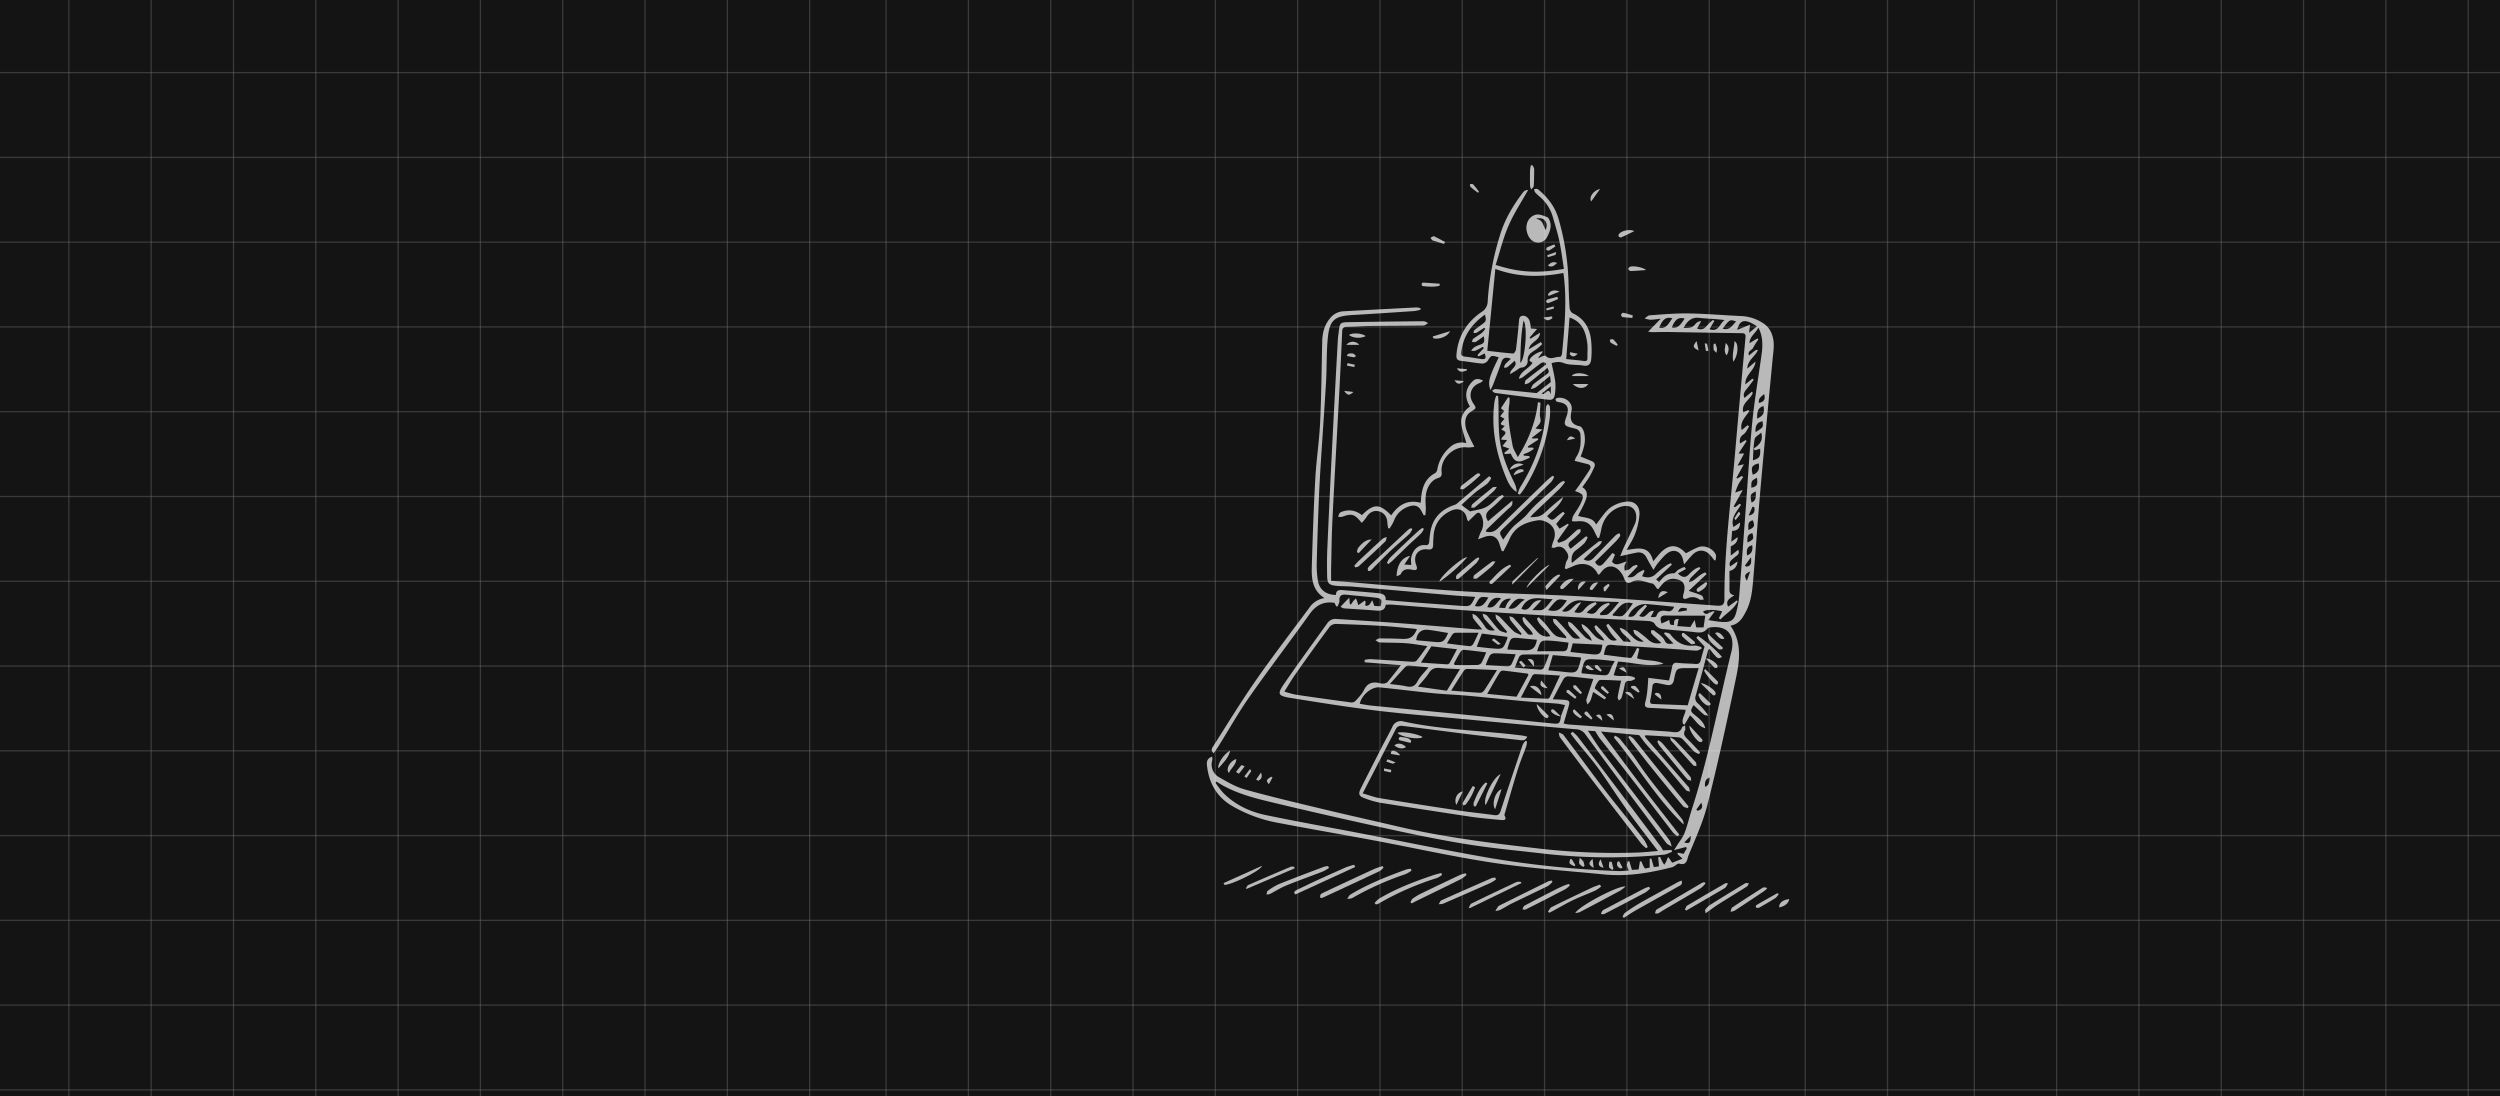 <svg id="Layer_1" data-name="Layer 1" xmlns="http://www.w3.org/2000/svg" viewBox="0 0 1446.35 634.24"><defs><style>.cls-1{fill:#141414;}.cls-2{opacity:0.4;}.cls-3{fill:none;stroke:#fff;stroke-miterlimit:10;stroke-width:0.75px;}.cls-4{opacity:0.7;}.cls-5{fill:#fff;}</style></defs><rect class="cls-1" width="1446.35" height="634.24"/><g class="cls-2"><g class="cls-2"><line class="cls-3" x1="-60.72" y1="42.01" x2="1466.84" y2="42.01"/><line class="cls-3" x1="-60.72" y1="91.06" x2="1466.84" y2="91.06"/><line class="cls-3" x1="-60.72" y1="140.1" x2="1466.84" y2="140.1"/><line class="cls-3" x1="-60.72" y1="189.15" x2="1466.84" y2="189.15"/><line class="cls-3" x1="-60.72" y1="238.19" x2="1466.84" y2="238.19"/><line class="cls-3" x1="-60.72" y1="287.24" x2="1466.84" y2="287.24"/><line class="cls-3" x1="-60.72" y1="336.28" x2="1466.84" y2="336.28"/><line class="cls-3" x1="-60.72" y1="385.33" x2="1466.84" y2="385.33"/><line class="cls-3" x1="-60.72" y1="434.37" x2="1466.84" y2="434.37"/></g><g class="cls-2"><line class="cls-3" x1="-60.72" y1="483.42" x2="1507.07" y2="483.42"/><line class="cls-3" x1="-60.72" y1="532.46" x2="1507.07" y2="532.46"/><line class="cls-3" x1="-60.72" y1="581.5" x2="1507.07" y2="581.5"/><line class="cls-3" x1="-60.72" y1="630.55" x2="1507.07" y2="630.55"/></g><g class="cls-2"><line class="cls-3" x1="39.84" y1="796.5" x2="39.84" y2="-160.75"/><line class="cls-3" x1="87.46" y1="796.5" x2="87.46" y2="-160.75"/><line class="cls-3" x1="135.08" y1="796.5" x2="135.08" y2="-160.75"/><line class="cls-3" x1="182.7" y1="796.5" x2="182.7" y2="-160.75"/><line class="cls-3" x1="230.32" y1="796.5" x2="230.32" y2="-160.75"/><line class="cls-3" x1="277.94" y1="796.5" x2="277.94" y2="-160.75"/><line class="cls-3" x1="325.56" y1="796.5" x2="325.56" y2="-160.75"/><line class="cls-3" x1="373.18" y1="796.5" x2="373.18" y2="-160.75"/><line class="cls-3" x1="420.8" y1="796.5" x2="420.8" y2="-160.75"/><line class="cls-3" x1="468.42" y1="796.5" x2="468.42" y2="-160.75"/><line class="cls-3" x1="512.64" y1="796.5" x2="512.64" y2="-160.75"/><line class="cls-3" x1="560.26" y1="796.5" x2="560.26" y2="-160.75"/><line class="cls-3" x1="607.88" y1="796.5" x2="607.88" y2="-160.75"/><line class="cls-3" x1="655.5" y1="796.5" x2="655.5" y2="-160.75"/><line class="cls-3" x1="703.12" y1="796.5" x2="703.12" y2="-160.75"/><line class="cls-3" x1="750.74" y1="796.5" x2="750.74" y2="-160.75"/><line class="cls-3" x1="798.36" y1="796.5" x2="798.36" y2="-160.75"/><line class="cls-3" x1="845.98" y1="796.5" x2="845.98" y2="-160.75"/><line class="cls-3" x1="893.6" y1="796.5" x2="893.6" y2="-160.75"/><line class="cls-3" x1="941.22" y1="796.5" x2="941.22" y2="-160.75"/><line class="cls-3" x1="988.84" y1="796.5" x2="988.84" y2="-160.75"/><line class="cls-3" x1="1044.39" y1="817.57" x2="1044.39" y2="-139.68"/><line class="cls-3" x1="1092.01" y1="817.57" x2="1092.01" y2="-139.68"/></g><g class="cls-2"><line class="cls-3" x1="1142.22" y1="791.49" x2="1142.22" y2="-183.34"/><line class="cls-3" x1="1189.84" y1="791.49" x2="1189.84" y2="-183.34"/><line class="cls-3" x1="1237.46" y1="791.49" x2="1237.46" y2="-183.34"/><line class="cls-3" x1="1285.08" y1="791.49" x2="1285.08" y2="-183.34"/><line class="cls-3" x1="1332.7" y1="791.49" x2="1332.7" y2="-183.34"/><line class="cls-3" x1="1380.32" y1="791.49" x2="1380.32" y2="-183.34"/><line class="cls-3" x1="1427.94" y1="791.49" x2="1427.94" y2="-183.34"/></g></g><g class="cls-4"><path class="cls-5" d="M702.12,435.78c-2-1.88-.74-3.25.09-4.54,8-12.56,15.79-25.34,24.31-37.57,9.94-14.27,20.58-28.05,30.92-42a12.85,12.85,0,0,1,8.84-5.66c-7.72-4.91-7.54-12.38-7.31-19.68.51-16.54,1.06-33.08,2-49.6.6-10.82,2.27-21.58,2.78-32.39.73-15.58.84-31.18,1.2-46.77.12-5,1.24-9.55,4.58-13.47a10.33,10.33,0,0,1,7.57-4q21.23-1.16,42.43-2.24a10.51,10.51,0,0,1,2.3.45l0,.88a27.29,27.29,0,0,1-3.63.77c-11.86.8-23.72,1.6-35.58,2.28-10.5.6-13.4,2.83-14.43,13.28-.82,8.3-.53,16.71-1,25.06-.94,16.12-2.11,32.23-3.13,48.35-.47,7.49-.87,15-1.16,22.5q-.69,17.38-1.12,34.79a54.64,54.64,0,0,0,.63,9.38c.82,5.47,4.6,8.51,10.48,8.59.06-3,2.12-3,4.37-2.76,6.63.59,13.26,1.09,19.89,1.73,2.46.24,4.87.81,4.5,4,5.35.44,10.58.9,15.82,1.3,9.29.71,18.59,1.37,27.88,2.06,5.29.39,5.45.3,8.13-5.22-4.06-.27-8-.46-12-.8-19.7-1.69-39.4-3.45-59.1-5.13-3.12-.27-6.28-.14-9.39-.47-4.28-.45-5.14-1.45-5.2-5.94-.07-4.95-.12-9.9.09-14.84q1.27-28.92,2.72-57.84,1.62-31.9,3.4-63.81c.07-1.42.3-2.84.47-4.25.7-5.7.7-5.76,6.59-5.85q21.25-.35,42.51-.53c.91,0,1.82.69,2.73,1.06-.92.5-1.83,1.43-2.76,1.44-10.27.16-20.54.13-30.81.25-4.47.06-8.93.45-13.4.48-2.13,0-2.75.81-2.83,2.84q-.79,18.53-1.78,37c-1.27,24-2.68,48-3.86,72.06-.48,9.59-.54,19.21-.77,28.81,0,2,0,3.94,0,6.26,2.69.18,5.69.34,8.69.58,22.36,1.84,44.7,4.08,67.09,5.44,23.15,1.41,46.36,1.68,69.52,3,26.11,1.47,52.18,3.52,78.26,5.36,2.78.19,4-.72,4-3.66-.11-28.21,3.68-56.14,6.11-84.16q2.93-33.68,6.08-67.32c.18-1.94-.33-2.49-2.24-2.52-14.63-.19-29.26-.47-43.9-.7-2.56,0-5.13.09-7.7.09-.85,0-1.7-.16-2.52-.24l7.36-7.56a58.39,58.39,0,0,1-5.93.65,15.25,15.25,0,0,1-3.46-.77c1-.63,2-1.75,3-1.82,7.47-.51,15-1.2,22.44-1.08,10.25.17,20.49,1.08,30.74,1.52a25,25,0,0,1,12.55,4.23c4,2.58,5.65,6.85,6,11.47a43.44,43.44,0,0,1-.45,7.09c-.85,9.08-1.75,18.15-2.6,27.23-1.71,18.36-3.49,36.72-5.07,55.09-1.38,16-2.43,32-3.81,48-.53,6.14-1.22,12.28-4.19,17.92-2,3.81-4.1,7.33-8.94,8.08,7.84,11.3,4.69,23.3,2.25,35-4.79,23-9.8,45.9-15.55,68.64-2.55,10.06-7,19.67-10.95,29.31-.79,1.93-.75,6.13-5.38,4.73-1-.31-2.61,1.7-4.08,2.08-12.94,3.32-26,5.5-39.45,4.18-21.19-2.07-42.48-3.51-63.51-6.66-23.38-3.51-46.51-8.71-69.76-13.06-18.3-3.42-36.66-6.55-54.95-10.07A81.83,81.83,0,0,1,712.35,466c-8.74-5.32-13-13.31-14.08-23.22-.23-2.11.17-4.17,3-5a7.37,7.37,0,0,1,.1,2,8.35,8.35,0,0,0,4.17,10c4.67,2.69,9.48,5.51,14.6,6.94,14.82,4.12,29.79,7.66,44.75,11.25,14.69,3.53,29.43,6.81,44.14,10.25,26,6.06,52.35,9.39,78.81,12.41a389.19,389.19,0,0,0,59.2,2.62c4.17-.16,8.32-.61,12.15-.91-5.72-7.54-11.59-15-17.12-22.63s-10.63-15.53-16-23.26-11.92-14.48-17.42-22.07c.39-.34.77-.69,1.15-1a21.61,21.61,0,0,1,2.85,2.62q10.32,13.45,20.54,27,13.82,18.31,27.56,36.68a20.14,20.14,0,0,1,1.35,2.29l4.92-.26.31,1.1c-1.55.57-3.06,1.49-4.64,1.65a331.51,331.51,0,0,1-71.46-.81c-14.06-1.64-28.19-2.92-42.16-5.16-15.19-2.44-30.28-5.55-45.31-8.83-23.49-5.12-46.94-10.41-70.3-16.07-10.3-2.49-20.58-5.42-29.64-11.38l-.65.56a53.89,53.89,0,0,0,4.41,5.82c6.88,7,15.49,11.08,24.91,13,18.23,3.78,36.57,7.05,54.86,10.56,24.64,4.73,49.21,9.85,73.93,14.12a581.12,581.12,0,0,0,74.85,7.68c2,.08,4-.2,6.22-.32a13.87,13.87,0,0,1-1.14-3,7,7,0,0,1,.57-2.37l.88,0c.46,1.56.91,3.11,1.47,5l3.88-.23c.28-1.69.52-3.2.77-4.71l.9.12a17.13,17.13,0,0,0,1.83,3.83c.3.38,1.74-.15,2.91-.3v-5.1l.93-.21,1.45,5,3-.44c-.17-1.86-.33-3.52-.49-5.19l1.09-.31c.42.91.8,1.83,1.26,2.72.34.64.78,1.24,1.17,1.86a14.93,14.93,0,0,0,1.28-2.12,6.05,6.05,0,0,1,1.09-2.33l2.21,3.29,6-2.37-3-2.73.35-.72,3.28.67c.52-.9,1.17-2,1.81-3.11-.13-.3-.25-.59-.38-.88l-7,1.85c.75-1.17,1.19-1.84,1.62-2.53,1.53-2.46,3.47-4.76,4.49-7.42,1.73-4.51,2.8-9.27,4.28-13.88,9.64-29.86,15.33-60.71,22.84-91.11.06-.28.15-.55.21-.83,1.72-9.28-3-14.3-12.45-13.1a2.83,2.83,0,0,0-1.77.8c-2,2.47-4.46,2.29-7.25,1.95-5.94-.73-11.92-1.13-17.88-1.73a6.27,6.27,0,0,1-5.35-3.2c-.51-.89-2.23-1.44-3.43-1.51-11.71-.67-23.44-1.12-35.16-1.79-21-1.21-41.95-2.43-62.92-3.84-16.69-1.13-33.36-2.56-50-3.84-1.22-.09-2.46,0-4,0-.37,3.23-2.58,3.68-5.52,3.43-6.25-.54-12.51-.83-18.77-1.3a5.94,5.94,0,0,1-1.85-.89c.45-.5.88-1,1.35-1.49,1.08-1.12,2.17-2.22,3.71-3.78l.29,3.52.65.49c.47-.71.91-1.47,1.44-2.14a14.58,14.58,0,0,1,1.5-1.44c.24.62.49,1.23.71,1.87s.41,1.34.61,2c.62-.42,1.24-.83,1.85-1.26s1.36-1,1.82-1.32c1.64.63-1.28,4.08,2.23,2.66.83-.34,1.27-1.62,2.2-2.88l1.15,3.23,3.59.26c1.1-3.68.68-4.56-2.74-5-5.66-.66-11.34-1.14-17-1.71-2.57-.26-4.24.32-4,3.47.08,1.1-.69,2.25-1.08,3.37l-.79-.13-1-2c-6.3-1-10.71,1.34-14.38,6.49-11.54,16.16-23.63,31.92-35,48.17-6.33,9-11.72,18.66-17.56,28C704.26,432.87,703.19,434.27,702.12,435.78ZM1011.05,246l.87.72c-1,1.56-1.77,3.57-3.21,4.55-2.12,1.45-2.34,3.09-2.09,5.33l3.26-2,.6.58-4.66,7.19h3.24l-3.84,7.06,3.69-.82-4.35,7.88.59.32,2.6-1.48.74.77a42.57,42.57,0,0,0-2.71,4,47.81,47.81,0,0,0-1.91,4.85l4.4-1.48L1003,293l.79.47,2.61-2,.87.54c-2.53,4-6.18,7.6-4.42,12.91l3.85-2.64c0,3.32-1.48,4.75-4.61,4.86-.15,2-.31,3.94-.49,6.29l3.7-2.68c.06,3.09-1.92,4.36-4,5.35v5.33l4.33-3.34c1.16,2.64-.92,3.25-2,4.27-1.55,1.44-3.8,2.43-2.69,5.39l4.24-2.92a5.5,5.5,0,0,1-4.62,5.44c0,3.2.05,6.44,0,9.66,0,1.94-.36,3.92,2.85,4.44-2.62,1.8-5.39,3.09-3.58,6.59l5-3.61.49.57c-2.15,4.59-6.69,6.87-9.91,10.42l-1-.66c.65-1.32,1.31-2.65,1.95-4-5-1.15-9.26-1.1-11.07.14,2.12,3.4,4.23-.78,6.74-.05l-3.77,5c3.12.42,5.61.9,8.12,1.06,5,.32,7-1.08,8.2-5.92a52.25,52.25,0,0,0,1.58-8.67c1.43-18.2,2.74-36.4,4.09-54.61,1.16-15.64,2-31.32,3.56-46.92,1.32-12.94,3.57-25.79,5.34-38.68.69-5.09.86-10.16-1.85-15.56-1.56,3.41-5,5-5.15,9.08l4.56-2.77.57.69a32.39,32.39,0,0,0-3,4.71c-.65,1.48-3.52,1.87-2.38,4.49,4-3.4,4-3.4,5.12-3.17-1.43,3.69-5.91,5.7-6.16,10.75l4.78-4.07c-.38,5.15-6.13,7.48-5.88,13.18l4.14-3.33.69.72c-1.23,1.62-2.43,3.27-3.69,4.85s-2.88,3.25-1.63,5.61l4.23-3.6.58.66c-1.31,4-6.9,5.94-5.54,11.32l2.87-1.35.62.56c-2.09,3.37-5.63,6.24-4.38,11ZM936.74,348.29c-7.41-.28-14.53-.17-21.56-.92-5.47-.58-8.13,2.72-11.48,6.22,5.35,1.65,6.46-4.67,11.11-5.1-1.53,2.16-2.74,3.85-4,5.62,2.52.83,4.24.61,5.73-1.49a14.92,14.92,0,0,1,3.87-3.3,10.76,10.76,0,0,1,2.79-.92l.54,1-5.81,4.94c2.7,1.13,4.37,1.19,6.08-1.09s3.9-4.13,6.85-4.41l.49.7-5.76,5.41.4,1c1.55-.22,3.52.07,4.55-.79C932.75,353.28,934.47,350.86,936.74,348.29Zm49.81,7.89h-9.06c-4.65,0-9.31,0-14-.1-1.54,0-2.7.44-2.78,2.11a9.3,9.3,0,0,0,.59,2.52c1-.44,2-.87,3-1.33.47-.22.91-.5,1.43-.79.43,3,.43,3,2.76,2.94.07-1.58-.34-3.71,2.66-3.41-.26,1.37-.46,2.46-.76,4.1l7.56.54c1.09-1.79,1.78-2.94,2.48-4.08l.91,4.31h4.24C985.9,360.84,986.2,358.72,986.55,356.18Zm-38.21.13c4.18,2.4,4.85-3.64,8.52-2.82L955,356.94c1.39.23,3.1.1,3.3-.52,1.09-3.32,3.43-3.4,6.15-2.87,2,.4,3.25-.36,4.11-2.54-5.42-.53-10.68-1.12-15.95-1.53-4.47-.35-8.94,2.78-10.58,7.15,2.22.63,3.56-.2,4.88-2.15s3.31-3.19,5-4.76l.94.94ZM981.79,190c2.5,1.14,4.22.34,5.77-1.63a31.81,31.81,0,0,1,3.52-3.33l.72.69L989,190.44c5.48,2,5.87-3.48,8.79-5.27-5-.66-10-.76-14.87-1.28-4.59-.48-6.92,2.15-8.9,5.87,1.8,0,3.72.05,5.2-.74s2.14-3.28,5-3.17Zm-83.46,156.6c-6.83.2-14.34-3.27-18.11,5.64,2.11,1,3.72.47,5.37-1.65,1.34-1.71,3-3.71,6.2-3.28L886.5,353c2.76-.14,5,.4,6.35-.47C894.88,351.2,896.29,348.9,898.33,346.59Zm116.87-86.06-.57-1.09c3.31-2.08,5.61-4.62,4.32-9.18-1.42,1.35-3.56,2.4-3.83,3.81-.75,3.95-.73,8-1,12.25,3.95-1.25,4.4-2.06,4.21-6.73Zm-82.3,95,.3.7c2,0,4.54.78,5.79-.17,2.31-1.78,3.86-4.57,5.71-6.91C938.29,347,936.3,352.47,932.9,355.51ZM895.63,353c5.14,1.14,7.1.09,10.9-5.64C901,346.19,901,346.19,895.63,353Zm120.83-164.22c-7.12-4.7-9.89-3.77-11.42,2.07l7.4-3c-.15,1.39-.29,2.68-.51,4.69ZM853.3,350.58c3.41.89,5.22-.31,7.76-4.92C856.21,345,856.21,345,853.3,350.58ZM872.7,352c5,1.17,6-3.7,9.59-5C878.09,345.56,876.5,346.42,872.7,352Zm94.89-167.86c-3.77-1-5.67.5-7.68,5.49C964.33,190.46,965.4,186.75,967.59,184.09Zm7.08.12c-3.72-.83-5.46.38-7.49,5.21C970.26,190,971.65,189,974.67,184.21Zm-106.11,162c-3.64-1.31-6.26.46-8.08,5C864.83,352.38,865.78,348.28,868.56,346.25Zm148-104c3.72-1.92,4.39-3.28,3.69-7.35C1016.44,236.05,1016.61,239.14,1016.57,242.23Zm-19.93-52.09c4.16,1.18,5.56-2,7.77-4.17C1000.85,184.68,1000.63,184.8,996.64,190.14Zm20.87,77.92c-4,1-4.6,2.2-3.48,6.55C1017.36,273.6,1018.05,271.17,1017.51,268.06Zm-146.72,83.7a22.56,22.56,0,0,1,1.35-3,20.44,20.44,0,0,1,2.07-2.36c-3.39-.44-5.8,1.42-6.91,5.16ZM1015.68,250c4.52-2.83,4.52-2.83,4-6.28C1016.16,244.34,1015.44,246.85,1015.68,250Zm-2.46,32.19c3.32-.77,3.8-1.65,3.25-5.81C1013.17,278.21,1013.17,278.21,1013.22,282.14Zm-1.7,24.47c3.53-1.57,3.85-2.36,2.57-5.62C1010.85,301.68,1011.57,304.19,1011.52,306.61Zm1.82-15.91c3.16-1.3,2.29-4,2.52-6.43C1012.58,285.81,1012.37,286.35,1013.34,290.7ZM1011,313.86c3.62-1.77,3.72-2,2.85-5.38C1010.69,309,1010.86,311.23,1011,313.86Zm2.74,1.57c-3.43.88-3.27,3.29-3,5.91C1013.7,320.28,1014.08,318.11,1013.75,315.43Zm6.88-87.43c-1.73,1.47-3.51,2.54-3,5.12C1020.51,232.46,1021.54,231,1020.63,228ZM1015,293.56l-1.08-.5-2.25,5.19C1014.86,297.71,1015.31,295.83,1015,293.56Zm-5.5,33.66.8.62c3-.34,3-2.37,2.72-5.46ZM976,353.12l-.25-1.27c-1.77,0-3.83-1.15-4.9,2.17Zm5.38,115.32.85.61c2-.6,3.34-1.66,2-4.64Zm31.17-137.83c-3.3,1.57-3.56,2.34-1.91,5.47C1011.43,333.8,1012,332.2,1012.54,330.61ZM978.2,483.53l-3.82,3.82C977.41,488.31,978,487.76,978.2,483.53Zm11-33.72c-2.89,1-2.92,3-2.78,5.4C989.16,454.21,988.84,452,989.18,449.81Z"/><path class="cls-5" d="M871.83,365.36c-2-2.37-4.12-4.68-6-7.14-.51-.66-.45-1.76-.65-2.66a8.9,8.9,0,0,1,2.38,1.22c2.75,2.75,5.28,5.72,8.11,8.37,1.12,1.05,2.81,1.48,4.24,2.19l.4-.69c-2.15-2.6-4.35-5.16-6.42-7.83a6.56,6.56,0,0,1-.64-2.3c.79.28,1.82.35,2.33.9,2.4,2.56,4.7,5.23,7,7.93,1.6,1.91,1.54,2,4.33,1.71-1.28-3.63-6-5.3-6.09-9.57l.86-.62c2.44,2.72,4.91,5.4,7.3,8.16,2.07,2.37,4.44,3.82,7.92,3-2-3.81-6.51-5.94-7.71-10.17l1-.81c1.3,1.31,2.66,2.56,3.88,3.94,1.94,2.19,3.49,4.84,5.75,6.6,1.52,1.18,4,1.17,6,1.69l.43-.76L900.43,362a10.86,10.86,0,0,1-1.64-2,5.82,5.82,0,0,1-.26-2c.66.17,1.55.14,2,.56,2.61,2.76,5.2,5.55,7.63,8.47,2,2.37,2.41,2.68,6.11,2.33-2.24-2.43-4.41-4.65-6.4-7-.55-.66-.52-1.79-.77-2.7a8.17,8.17,0,0,1,2.53,1.16c2.55,2.56,4.91,5.31,7.48,7.84.82.81,2.08,1.17,3.82,2.1-1.09-4.42-5.66-5.59-5.92-9.75,5.39,1.93,6.69,9,13.17,9.54-1.55-3.23-5.12-4.77-5.74-8.11l.94-.81c2.25,2.33,4.6,4.57,6.7,7,1.44,1.69,2.92,2.51,5.36,1.66a27.12,27.12,0,0,1-6.17-8.6l1.18-.82,8.8,10.24,4.27.29c-1.66-3.21-5.54-4.28-6.45-8.2,6,1.14,7.42,8.68,13.94,8-1.72-1.4-3.54-2.71-5.12-4.25-.61-.59-.69-1.71-1-2.6a7.65,7.65,0,0,1,2.42.68c2.14,1.58,4.24,3.23,6.21,5a7.76,7.76,0,0,0,7.61,1.92c-1.32-1.22-2.43-2.24-3.53-3.27a16.92,16.92,0,0,1-2.19-2.21c-.31-.43-.17-1.19-.24-1.79.61,0,1.42-.25,1.77.05,2.17,1.85,5,3.46,6.13,5.84,1.36,2.81,3.19,1.7,5.14,1.79q-2.73-2.88-5.48-5.75l.47-.79a18.05,18.05,0,0,1,2.44.58,2.66,2.66,0,0,1,1,.94c3.43,4.42,7.74,6.77,13.51,6.16,1.32-.14,2.72.51,4.09.79l.24,1c-1,.4-2.05,1.15-3.05,1.12-3.33-.09-6.64-.52-10-.73-11.56-.77-23.13-1.49-34.7-2.24-.67,0-1.33-.07-2-.15-5.38-.6-5.53-.49-6.84,5.48,5.16.67,10.3,1.4,15.45,1.89.53.06,1.3-1.23,1.76-2,.75-1.23,1.33-2.55,2-3.84l1.32.5c-.42,1.72-.84,3.44-1.33,5.48,4.91,1.8,10.49.69,15.31,3.17-9,2.22-17.74-.85-26.29-1.19-.83,2.55-1.67,5.11-2.55,7.84,4.13,1.21,8.47-.52,12.24,1.39l.15.92c-1.05.37-2.14,1.14-3.14,1-2.08-.2-2.57.77-2.89,2.52a63.83,63.83,0,0,1-1.79,7.18c-.21.67-1,1.16-1.55,1.73-.25-.72-.79-1.49-.68-2.14.51-3,1.21-6,2-9.44-4.13-.17-8.15-.44-12.16-.41-.66,0-1.42,1.27-1.93,2.07a20,20,0,0,0-1.24,2.78l6.61,5.37-.8,1.08-6.68-4.34c-.58,1.9-.95,3.53-1.58,5.06a10,10,0,0,1-1.71,2.17c-.23-.95-.86-2-.61-2.85,1.17-3.88,2.58-7.69,4-11.91-4.93-.53-9.79-1.13-14.67-1.5a3.25,3.25,0,0,0-2.47,1.4c-2.15,3.76-4.11,7.64-6.33,11.85,2.31.11,4.36.17,6.4.32,3.25.24,3.65.81,2.77,3.87s-1.85,6.33-2.88,9.84a23.89,23.89,0,0,0,2.68.54q26.6,1.92,53.2,3.8c1.89.13,3.8.22,5.69.41,2.78.29,5.73,1.16,7-2.64.11-.32.75-.46,1.73-1,0,1.21.28,2.11,0,2.68-1.37,2.37-.14,3.75,1.49,5.32,2.5,2.4,4.79,5,7.16,7.56l-.64,1a9.87,9.87,0,0,1-2.69-1.37c-2.22-2.22-4.24-4.63-6.43-6.88a4.16,4.16,0,0,0-2.3-1.38c-6.34-.5-12.69-.85-19-1.23a3.63,3.63,0,0,0-1,.28,7.12,7.12,0,0,0,.66,1.22q12.16,14,24.34,28a3.1,3.1,0,0,1,.71.89c.24.72.35,1.48.52,2.22-.77-.27-1.81-.3-2.27-.84-4.35-5-8.54-10.22-12.89-15.25-3.23-3.74-6.68-7.3-9.94-11-1.42-1.61-2.62-3.4-4.3-5.6l-22.1-2.11c7.53,10.13,14.87,20.18,22.4,30.08s15.25,19.7,22.88,29.55l-1,1a15.18,15.18,0,0,1-2.6-2.15c-8.72-11.28-17.34-22.62-26.07-33.89-5.42-7-11-13.85-16.44-20.79-.88-1.13-1.54-2.43-2.52-4l-4.23-.27c2.91,4.33,5.32,8.34,8.13,12,13,17.13,26.07,34.17,39,51.28.78,1,.94,2.51,1.4,3.77-1.1-.72-2.51-1.21-3.25-2.19C948.29,466.88,932.67,446,917.3,425a6.76,6.76,0,0,0-5.69-3.1q-33.51-2.91-67-6.08c-16.28-1.52-32.59-2.8-48.81-4.78s-32.38-4.56-48.52-7.16c-8.21-1.32-8.59-2.19-4-8.81,8-11.64,16.43-23.06,24.66-34.58a5.72,5.72,0,0,1,5.47-2.38c12.43.82,24.86,1.57,37.27,2.5,14.59,1.1,29.16,2.35,43.74,3.52.81.06,1.63,0,3.11,0-2-2.37-3.66-4.25-5.12-6.29-.49-.68-.39-1.79-.56-2.7a7,7,0,0,1,2.3,1.12,39.9,39.9,0,0,1,4.82,6c1.28,2.12,2.85,2.86,5.86,2.4-2.23-2.46-4.27-4.57-6.13-6.83a9.39,9.39,0,0,1-1-2.79c.88.34,2,.45,2.59,1.08,2.37,2.69,4.41,5.69,6.9,8.27,1,1,2.85,1.25,4.31,1.85Zm31.22,49.08,2.39-6.53c-1.9-.35-3.37-.75-4.86-.87-6.16-.48-12.33-.78-18.48-1.34-11.08-1-22.13-2.21-33.21-3.21-6.62-.6-13.27-.81-19.89-1.46-10.3-1-20.57-2.36-30.88-3.35-4.66-.45-10.45,4.47-11.43,9.5,2.34.37,4.66.84,7,1.07,17.5,1.72,35,3.37,52.51,5.09,17.31,1.71,34.61,3.52,51.92,5.2,4.16.4,4.23.2,5-4.18Zm-160-14.35a58.94,58.94,0,0,0,6.59,1.8c10.61,1.58,21.25,3.05,31.88,4.49a3.25,3.25,0,0,0,2.49-.68c1.84-2,3.89-4.05,5.08-6.46,2-4.09,5-5,9.07-4a6.22,6.22,0,0,0,2.26.22,3.83,3.83,0,0,0,2.28-.83c2.61-3.1,5.07-6.32,7.81-9.78l-21-1.69,0-1.39a15.68,15.68,0,0,1,3.22-.44c7.88.46,15.74,1,23.62,1.48,1.06.06,2.62.07,3.16-.56,2.17-2.55,4-5.36,6.28-8.45-4.51-.62-8.51-1.4-12.54-1.68-5-.35-10.06-.23-15.08-.46-.82,0-1.61-.82-2.41-1.26.76-.37,1.53-1.05,2.29-1.05,4.37,0,8.75.09,13.11.27,4.61.19,6.62-1,8.6-5.58-.57-.11-1.1-.26-1.64-.31-6-.54-11.91-1.21-17.88-1.57-9.09-.54-18.2-.92-27.31-1.19a4.87,4.87,0,0,0-3.6,1.55q-9.67,13-19,26.32C747.79,392.33,745.66,396,743.08,400.09Zm123-12.42c-6.25-.25-11.72-.51-17.19-.65a2.59,2.59,0,0,0-1.92,1c-2.4,3.59-4.67,7.26-7.37,11.52,6.11.49,11.55,1,17,1.28a3.34,3.34,0,0,0,2.2-1.51C861.15,395.7,863.35,392.06,866.08,387.67Zm18.22,2.74c-.3-.41-.4-.67-.52-.69-4.7-.61-9.4-1.25-14.11-1.75a2.39,2.39,0,0,0-1.92.93c-2.44,4-4.76,8.11-7.31,12.53l17,1.64Q880.95,396.56,884.3,390.41Zm-39.63-3.27c-4.23-.22-7.74-.27-11.22-.65-2.85-.31-5,.12-6.68,2.8s-4.06,5.09-6.42,7.95l16.72,2.37Zm35.22,16.43c5.49.25,10.4.5,15.31.67a1.74,1.74,0,0,0,1.35-.75c2-4.06,3.9-8.17,6-12.66-5-.3-9.77-.61-14.57-.82a2.07,2.07,0,0,0-1.49,1C884.38,395,882.33,398.91,879.89,403.57ZM826.44,386.1c-4.09-.4-7.54-.77-11-1a3,3,0,0,0-2.14.47c-2.95,3.11-5.78,6.34-9.2,10.14,3.72.5,6.46.68,9.1,1.28,3,.68,5.14.5,6.84-2.71C821.54,391.4,824,389.09,826.44,386.1Zm88.18-5.73L898.37,379c-.9,3-1.72,5.78-2.62,8.79,2.81.28,5.53.5,8.24.81,8.52,1,8.52,1,10.63-7.31A6.07,6.07,0,0,0,914.62,380.37Zm-86.48-6.45-6.1,9.41c5.42.37,10.23.71,15.05,1a1.83,1.83,0,0,0,1.46-.6c1.47-2.57,2.82-5.21,4.36-8.11Zm86.93,15.62c3.69.33,7.25.72,10.83,1,4.5.32,4.46.26,6.08-3.76.57-1.42,1.4-2.74,2.22-4.32-3.44-.32-6.74-.74-10.05-.93-7.47-.42-7.47-.38-9.15,7A5.79,5.79,0,0,0,915.07,389.54Zm-73.87-5.76.33,1c4.32,0,8.64.07,13-.06a3.45,3.45,0,0,0,2.58-1.23,54.6,54.6,0,0,0,2.7-6.08c-4.66-.55-8.86-1.1-13.08-1.48a2.51,2.51,0,0,0-1.76,1.2C843.6,379.32,842.43,381.57,841.2,383.78Zm35.18,2.42c5.34.46,10.07.91,14.8,1.21a2.59,2.59,0,0,0,2-1.12c1-2.2,1.82-4.52,3-7.66-5.42,0-10.16-.05-14.9.05a3.07,3.07,0,0,0-2.27,1.16C878.06,381.73,877.37,383.79,876.38,386.2Zm-4.25-17.74-14.79-1.92-3,7.63c3.2.35,6,.71,8.77.94,6.46.55,6.46.53,8.89-5.57A5.54,5.54,0,0,0,872.13,368.46Zm-16.7-2.4c-4.85,0-9.09,0-13.33,0a2.68,2.68,0,0,0-1.82,1c-1.07,1.53-2,3.19-3.16,5.19,4.68.58,9,1.18,13.28,1.59a2.62,2.62,0,0,0,1.9-1.26C853.35,370.76,854.17,368.75,855.43,366.06Zm21.46,12.46c-4.37-.22-8.24-.51-12.1-.56a3.66,3.66,0,0,0-2.82,1.19,36.84,36.84,0,0,0-2.43,5.66c4.62.27,8.76.56,12.9.7a2.56,2.56,0,0,0,1.95-1.11C875.3,382.66,876,380.79,876.89,378.52Zm-4.8-2.76c3.6.16,6.91.35,10.21.44,4.33.12,6-1.36,6.88-6.07-3.12-.29-6.22-.57-9.32-.88-5.73-.56-5.74-.56-7.45,5C872.3,374.57,872.26,374.94,872.09,375.76Zm-34.31-9.56c-4-.65-7.83-1.42-11.67-1.83s-6.25,1.8-6.77,5.87a1.78,1.78,0,0,0,.51.23c3.29.3,6.6.57,9.9.89C834.71,371.83,835.64,371.27,837.78,366.2Zm70.79,11c4.23.46,8.16.92,12.09,1.3,4.88.48,5.64-.2,6.38-5.5l-17.17-.8C909.44,373.81,909.05,375.33,908.57,377.17Zm-19.28-.43c4.52,0,8.68-.07,12.84,0,4.44.11,4.61,0,5.32-5-3.57-.39-7.12-.95-10.7-1.13C891.38,370.35,891.26,370.55,889.29,376.74Z"/><path class="cls-5" d="M894.59,210.73c-.56-1.37-2-1.4-3.42-.36-3.21,2.35-6.31,4.87-9.46,7.3a6.94,6.94,0,0,1-3,1.47c1-4.47,5.68-5.72,7.93-9.22l-1.74-1.2c-.44-1.72,5.05-5.65,7.84-5.37L890,206.84l.28.39a8.85,8.85,0,0,1,1.7-1c.74-.25,2-.68,2.26-.37,2.63,2.79,5.6.29,8.37.62.3,0,1-1.05,1.06-1.65,1.52-15.71,3-31.43.83-46.89-13.11,2.44-26.08,2.61-39.39-2.35-1.54,15.7-3.07,31.32-4.65,47.37,5.28.59,10.14,1.21,15,1.57.49,0,1.48-1.46,1.59-2.33q1.07-8.49,1.78-17c.22-2.47,1.87-2.82,3.56-2.33a4.77,4.77,0,0,1,2.49,2.63,19.58,19.58,0,0,1,.77,4.52l3.62.31-4.35,5,.54.62,5.53-3.48c-.27,4.86-5.7,5.17-6.56,9.62l7-4.18.82,1.16a36.43,36.43,0,0,1-3.52,3.08c-2.47,1.68-5.23,2.82-4.91,6.8a3.65,3.65,0,0,1-3.61,3.7c-1.17.1-2.25,1.25-3.37,1.92l-3.22,1.88c.09-3.41,4.85-4.26,2.64-7.72-1.36,1.21-2.7,2.51-4.18,3.65-.47.36-1.28.27-1.94.39a5.26,5.26,0,0,1,.61-1.95,45.62,45.62,0,0,1,3.36-3.24c-2.64-1-4.5-1.07-5.51,2-1.42,4.31-3.1,8.53-4.71,12.77-.34.91-.82,1.78-1.56,3.36-1.67-4.13-.39-7.22.75-10.21s2.63-5.83,4-8.75c-4.42-1.35-4.3-1.27-6.46,2.08a4.1,4.1,0,0,1-3.21,1.51c-4.07-.35-8.09-1.14-12.15-1.57-2.24-.24-2.8-1.25-2.65-3.38.79-10.72,5.83-18.94,14.57-24.93a7.17,7.17,0,0,0,3.51-6.05,161.55,161.55,0,0,1,7.1-38.3c2.81-9.34,7.72-17.53,13.63-25.17a3.27,3.27,0,0,1,2.64-1c-3.84,6.88-8.23,13.51-11.34,20.7s-5,15.06-7.41,22.63c11.69,3.69,22.13,5.38,39.47,2.28-.84-5.28-1.48-10.63-2.59-15.87-1-4.82-2.49-9.55-3.87-14.3a23.81,23.81,0,0,0-7.08-11.18,34.41,34.41,0,0,1-3.11-2.92c-.4-.46-.39-1.27-.56-1.93.75,0,1.75-.23,2.21.15,5.52,4.55,9.79,9.9,11.86,17a145.58,145.58,0,0,1,5.82,37.06c.13,4.85.26,9.7.61,14.53a4.19,4.19,0,0,0,1.68,3.07c6.55,3,9.81,8.29,10.69,15.1a53.35,53.35,0,0,1,.15,11.37c-.29,3.24-1.72,4.39-4.61,3.87-3.72-.68-7.83-.1-11.24-1.43-2.77-1.08-4.78-.54-7.09,0,.74,3.64,1.65,7.11,2.11,10.65a28.48,28.48,0,0,1-.16,7.08c-.38,3.08-1.39,3.79-4.38,3.41q-15.13-1.87-30.24-3.89c-.67-.09-1.24-.85-1.85-1.3.69-.33,1.41-1,2.06-.94,8.13.74,16.25,1.58,23.85,2.34l8.14-6.37c-.06-.53-.2-1.8-.41-3.59-3,2.45-5.59,4.64-8.29,6.67a10.34,10.34,0,0,1-2.91,1c.52-1,.82-2.2,1.6-2.86,2.25-1.89,4.7-3.54,7.07-5.3,2.19-1.64,2.18-1.65,1-4.15-3.56,2.93-7.12,5.91-10.76,8.79a6.91,6.91,0,0,1-2.42.68c.23-.82.18-2,.71-2.4C886.57,216.85,890.46,213.92,894.59,210.73Zm13.46-27c-.67,8.24-1.3,16.1-1.93,24,3.43.36,6.82.64,10.19,1.11,1.53.21,2.11-.23,2.09-1.74-.06-2.94.28-5.92-.13-8.8C917.37,191.94,915.38,186.19,908.05,183.7Zm-48.73,6.52-.65-.6c-1.5,1-3,2-4.51,2.89-.45.25-1.16.05-1.75.05.2-.56.24-1.31.64-1.64,1.37-1.17,2.87-2.19,4.32-3.27,2.49-1.85,2.6-2.18,1.74-5.66-7.64,5.43-12.62,12.32-13.69,21.72-.18,1.62.3,2.4,2.08,2.58,3.11.31,6.2.91,9.3,1.36,2.68.39,3.24-.44,2.12-3.2l-3.47,1.71-.72-.75,3.78-4.13-.71-.62a41.44,41.44,0,0,1-4.22,2.22,6.93,6.93,0,0,1-2.45,0,8.47,8.47,0,0,1,1.66-1.89,15.5,15.5,0,0,1,3.61-1.65c2.58-.77,2.59-2.44,2-4.82-1.73,1.24-3.13,2.37-4.67,3.26-.55.32-1.44,0-2.17,0,.25-.62.33-1.47.79-1.82,1.58-1.21,3.36-2.16,4.94-3.37A14.2,14.2,0,0,0,859.32,190.22Zm22.1-4.68c-1.56,7.93-1.69,16-1.89,24.28C882.38,208.43,883.92,188.32,881.42,185.54ZM892,227.62c1.74,1.84,3.68-4.62,5.23.62v-4.7Z"/><path class="cls-5" d="M932.61,324.94c2.3,3.08,5.17.69,8.5-.11a12,12,0,0,0-1.27,2.63,12.47,12.47,0,0,0,.1,2.58,8.08,8.08,0,0,0,2.42-.54c.89-.51,1.53-1.45,2.41-2a9.19,9.19,0,0,1,2.28-.71l.44.76-6,6.32c2.47.4,3.77-.13,5.15-1.55,1.13-1.17,2.82-1.8,4.26-2.66l.5.71-1.39,3c3,1.05,5.69,1,8.14-1.47a54.68,54.68,0,0,1,6.23-5,11.59,11.59,0,0,1,2.28-1.06l.6.83-9.11,8.53,1.75,1.64c2.17-3,4.52-5.28,8.46-5.16.85,0,1.66-1.48,2.62-2.06a33.18,33.18,0,0,1,3.52-1.64l.9,1.2-4.67,2.58c2.88,2.79,4.66,2.37,6.44.46a23.35,23.35,0,0,1,3.44-3,13.66,13.66,0,0,1,2.54-1.17l.6.82c-1.92,1.88-3.9,3.71-5.74,5.68a7,7,0,0,0-.94,2.25,7.43,7.43,0,0,0,2.18-.69c1.71-1.21,3.28-2.61,5-3.84a15,15,0,0,1,2.31-1.12l.78,1L977,341.83c2.8,1,5.21,1.65,7.47,2.67.66.3.88,1.56,1.31,2.37-.88,0-2,.36-2.58-.05a6.82,6.82,0,0,0-7-.67c-2.11.85-2.82.17-2.39-2a3.47,3.47,0,0,1,.16-.55c1.59-5.52,0-8.21-5.79-8.76a7.81,7.81,0,0,0-4.8,1.62c-1.58,1.13-2.69,2.89-4,4.33-.33-.08-.56-.07-.66-.19-.93-1-1.71-2.84-2.77-3-4-.67-7.85-3.13-12-.91-2.45,1.31-3.5.22-4.37-2.14a12.64,12.64,0,0,0-3.21-4.88c-3.31-3-7-2.48-9.74,1-.51.64-1,1.25-1.55,1.84-.4-.23-.65-.28-.71-.41-2.56-5.56-8.61-7.35-14.65-4.37-1.21.59-2.48,1-3.73,1.57l-.7-.6c.39-1.49.43-3.22,1.24-4.43,1.68-2.51.25-4.51-1-6.07a4.53,4.53,0,0,0-5.87-1.37c-.42.22-1.06,0-2,0a23.75,23.75,0,0,1,.86-3.34c2.33-5.33.62-9.79-4.81-11.91a7.93,7.93,0,0,0-3.89-.57c-7.15,1.08-13.38,3.64-16.53,10.9-1,2.38-2.31,4.64-3.47,7l-1-.11c-.42-1.28-.88-2.53-1.25-3.82-1.25-4.42-4.22-5.93-8.68-4.38L855.09,312c.73-1.89,1.06-3.08,1.61-4.15a10.14,10.14,0,0,0,.19-9.83c-.82-1.6-1.8-1.82-3.09-.57s-2.79,2.72-4.32,4.21a5.1,5.1,0,0,1-.77-1.38c-.77-4.89-4.78-6.95-9.31-4.78-6,2.86-9.43,7.51-10,14.17-.15,1.79-.26,3.6-.27,5.4,0,2.12-.65,3.08-3.08,2.78-5.66-.7-8.77,3.66-6.68,9.1.92,2.39.29,3.22-2.23,2.71-2.82-.58-5.28-.66-6.75,2.49-.28.59-1.43.77-2.4,1.25.21-6.51,2.93-10.89,7.84-11.8l-3.37,5,4,.28c-.05-.87-.08-1.58-.13-2.28-.29-4,2.91-9.81,8.25-9.22,1.66.18,2.17-.68,2.29-2.12.16-1.8.34-3.6.63-5.38,1.36-8.28,6.39-13.28,14.19-15.82a7.51,7.51,0,0,0,2.18-1.55q8.85-7.52,17.67-15l1.22,1a13.42,13.42,0,0,1-2.14,3.18c-2.19,1.82-4.69,3.26-6.89,5.06-2.77,2.28-5.37,4.78-8.27,7.38l4.42,3.28c.22.17.51.48.7.44,3.09-.76,6.41-1.08,9.17-2.5s4.83-3.95,7.28-5.92a11,11,0,0,1,2.34-1.11l.66,1c-2.58,2.42-5,5-7.79,7.21-2.5,2-3.28,4-1.34,7l14-11.86c.55,3-1.17,3.68-2.35,4.78q-6.22,5.83-12.34,11.78a4.44,4.44,0,0,0-.63,1.31c3,.82,5.11,0,7.23-2.08,9.43-9.4,19-18.64,28.57-27.91a36.37,36.37,0,0,1,2.9-2.32l.88.71a12.88,12.88,0,0,1-1.67,2.82q-13.44,13.18-27,26.24c-3.27,3.15-3.36,3.06-.84,7.22,1.58-2.13,3-4.35,4.76-6.36,2.82-3.28,6.65-5.32,9.5-8.84,4.5-5.56,10.39-10,15.69-14.91,1-1,2-2,3.12-2.93a9.16,9.16,0,0,1,2-1l.68.8a37.44,37.44,0,0,1-3,3.7c-5,4.82-10.07,9.55-15.1,14.32-.67.64-1.25,1.36-2,2.23a23.75,23.75,0,0,0,4.84-.46,10.26,10.26,0,0,0,3.64-2.17,125,125,0,0,1,10.62-9.09c-1.72,4.93-6,7.66-9.32,11.13,2.68,2.65,3,2.64,5.54.36,1.18-1.05,2.47-2,3.71-2.95l1,1-5,6.06,1.9,2.75,4.88-2.91.46.58L900.88,313l.87,1.07c1.45-.6,3.1-.95,4.3-1.87,2.27-1.72,4.24-3.82,6.42-5.66.45-.38,1.3-.29,2-.41-.09.68.07,1.62-.32,2a56.9,56.9,0,0,1-5.25,4.81c-1.79,1.44-2,2.8-.2,4.52l8.9-7.22.91.59a13.06,13.06,0,0,1-1.72,3.25,38.26,38.26,0,0,1-5,4.25c-2.25,1.66-2.85,3.83-2.45,7.43l4.8-3.89c3.55-2.85,7.08-5.72,10.67-8.52.35-.28,1-.18,2-.33-.91,3-3.53,3.73-5.18,5.34s-3.55,3.37-5.45,5.17c2.81,1.77,4.55.62,6.26-1.2,3.85-4.07,7.79-8.07,11.7-12.07a8.69,8.69,0,0,1,1.79-1.41,3.37,3.37,0,0,1,1.29-.17c0,.5.28,1.15.06,1.48a21.73,21.73,0,0,1-2.49,3.09c-4,4-8,8-12,11.86,1.52,2.65,3.12,2.73,4.77,1,1.85-2,3.56-4.14,5.33-6.21l1.47,1C933.82,322.12,933.27,323.42,932.61,324.94Z"/><path class="cls-5" d="M788.37,459c3.6,1,6.69,2.26,9.89,2.78q23.07,3.78,46.19,7.22c6.67,1,13.4,1.65,20.08,2.58,2.26.32,3.05-.52,3.74-2.66,4.09-12.74,8.39-25.42,12.68-38.1a9.48,9.48,0,0,1,1.61-2.22l.85.36a13.22,13.22,0,0,1-.39,2.77c-1.6,4.47-3.48,8.85-4.9,13.37-2.66,8.51-5.07,17.09-7.57,25.64-.1.34-.26.81-.11,1.06,1.54,2.78-.38,2.76-2.16,2.59-5.58-.53-11.18-1-16.73-1.78q-26.62-4-53.22-8.22a51.89,51.89,0,0,1-8.74-2.53c-3.42-1.18-3.94-2.46-2.25-5.83,3.94-7.91,8-15.76,12-23.62,2-4,4.24-7.86,6.18-11.88a5.24,5.24,0,0,1,6.38-3.14c22.56,4.94,45.67,5.23,68.47,8.11,1,.12,2,.39,3.2.64-.94,2.54-2.78,2.22-4.53,2-10.2-1.15-20.41-2.24-30.6-3.49-12.53-1.54-25.05-3.25-37.58-4.76a3.62,3.62,0,0,0-3,1.34C801.43,433.56,795.07,446,788.37,459Z"/><path class="cls-5" d="M956.59,329.72c-1.47-2.6-2.81-4.75-3.94-7-1.24-2.49-3.15-3.49-5.81-3-2.86.55-5.69,1.22-9.52,2.06.88-2.11,1.47-3.66,2.17-5.16,2.12-4.55,4.35-9.05,6.41-13.62a9.77,9.77,0,0,0,.74-3.6c.13-4.76-3-7.4-7.65-6.52-6.51,1.25-11.59,6.83-12.67,13.79a44.46,44.46,0,0,1-1.18,4.5l-.83.09c-.6-1.2-1.24-2.38-1.8-3.6-2.32-5-5.21-6.65-10.63-6a13.28,13.28,0,0,1-2.43-.15,9.84,9.84,0,0,1,.61-2.88c1.38-2.48,3.21-4.74,4.4-7.3,2.19-4.69,1.8-5.42-3.24-7.24,1.14-1.59,2.23-3,3.25-4.54,1.76-2.57,3.55-5.13,5.2-7.77,1-1.66.55-2.88-1.46-3.36-2.34-.56-4.67-1.17-7.21-1.8a11.06,11.06,0,0,1,.91-2.23c2.63-3.86,2.75-8.15,2.46-12.59a3.77,3.77,0,0,0-3.09-3.83c-2-.59-5-.89-5.78-2.28s.69-4.06,1.22-6.15c1-3.91-.25-5.93-4.21-6.79a7,7,0,0,1-1.93-.43,1.79,1.79,0,0,1-.65-1.35c0-.24.63-.64,1-.72,4.64-.92,9.21,2.69,8.28,7.26-1,4.82-.76,8,4.86,9.13,1.09.23,2.2,2.54,2.49,4,.86,4.48.23,7.52-2.09,13.48,2.07.86,4.14,1.75,6.23,2.58,1.9.75,2.41,2,1.54,3.84-.94,2-1.85,4-3,5.84s-2.47,3.57-3.82,5.49c3.43,2,2.92,5.09,1.76,8s-2.73,5.58-4.23,8.58c3.84,1.28,8.69.74,10.42,5,2.62-3.24,4.8-6.9,7.89-9.47a19.33,19.33,0,0,1,9-3.68c5.08-.82,8.44,2.06,8.24,7.24a39.88,39.88,0,0,1-2.61,11.5c-1.09,3.07-3.06,5.84-4.85,9.14,6.47-.89,13.17-2.94,15.38,6.56,1.49-1.76,2.43-2.89,3.39-4,5.33-6.12,10.36-6.25,15.55-.66,2.6-1.27,5-2.8,7.63-3.65,3.47-1.12,8.11,1.06,9.62,4.33.43.92,0,2.23-.06,3.36l-.8,0a25.77,25.77,0,0,0-3.18-3.83c-3.13-2.6-6.72-2.2-9.66.92-1.47,1.55-2.8,3.22-4.59,5.3-.32-1.34-.5-2-.65-2.74-1-4.56-4.93-6.49-8.74-3.9-2.27,1.54-4,3.92-5.83,6A37.45,37.45,0,0,0,956.59,329.72Z"/><path class="cls-5" d="M787.94,298c6.85-6.76,10.15-6.74,16.91.14,4.09-5.85,9.26-9.35,17.06-7.25.07-.62.16-1.31.21-2,.44-6.32,2.07-12,8.24-15.22a3.48,3.48,0,0,0,1.21-2.33,22.05,22.05,0,0,1,7.25-12.6,10,10,0,0,1,9.52-2.38c-1-3.85-2.5-7.5-2.92-11.26-.43-4,1.42-7.39,5-9.92-3.22-5.27-2.91-10.27,1.61-14.65,1.64-1.6,3.41-1.64,6-.31a8.22,8.22,0,0,1-1.76,1.3c-5.22,1.75-7.06,7.13-4,11.72,2,3,2,2.88-1.23,4.91s-3.64,5.32-3.16,8.57c.34,2.27,1.57,4.43,2.5,6.59.67,1.55,1.51,3,2.6,5.19a18.69,18.69,0,0,1-4,.38c-7.73-1.16-15.79,6.31-14.95,14.18.23,2.17-.25,3-2.35,3.61a8.93,8.93,0,0,0-4.14,3.09c-3.07,4.06-3,8.84-2.65,13.65a35.57,35.57,0,0,1-.26,4.6l-.91.16c-.41-.76-.85-1.51-1.24-2.28-1.54-3.07-3.74-4-7-3a13.77,13.77,0,0,0-9.15,8.69,27.18,27.18,0,0,1-2.46,4.21l-.78-.24a32,32,0,0,1-.45-3.2c-.1-3.31-1.86-5.72-4.87-6.51s-5.6.61-7.35,3.55a26.25,26.25,0,0,1-2.59,3.14c-4.33-5.28-5.76-5.65-11.44-3.5a5.79,5.79,0,0,1-2.27-.16c.42-.81.63-2,1.29-2.38a11.15,11.15,0,0,1,10.66.3C786.73,297.13,787.33,297.58,787.94,298Z"/><path class="cls-5" d="M988.24,376.06c-2.38,8.8-4.72,17.62-7.19,26.39a3.8,3.8,0,0,0,1.08,4.31,42.75,42.75,0,0,1,6.27,7.3c-.88-.2-2-.13-2.6-.65-2.1-1.73-4-3.67-6-5.5-2,3.56-2,3.55,1.19,6.14,2.4,1.95,4.82,3.9,5.58,7.25-4.15-1-5.82-5-8.84-7.46l-3.12,5.37-.88-.32c-1.12-3,1.35-5.53,1.45-8.23-6.92-.38-13.88-.85-20.84-1.12-2.59-.1-3.05-1.14-2.43-3.43A44.14,44.14,0,0,0,953,400c.29-2.39.39-4.79.62-7.85l12,1.53c.58-2.55,1.28-5.18,1.76-7.85.37-2,1.3-2.58,3.36-2.34,3.39.41,6.83.35,10.24.64,1.79.15,2.57-.57,3-2.24.6-2.53,1.38-5,2.17-7.83L981.38,369l1-1.09A75,75,0,0,1,996.22,380c-2.18,1.77-3.17.12-4.18-.92s-2-2.46-3-3.7Zm-5.52,10.47h-6c-6.92,0-6.92,0-8.26,6.78-.53,2.63-1.85,3.46-4.53,2.88-1.67-.35-3.35-.67-5-1s-2.84.18-3,2.25a72.32,72.32,0,0,1-1.19,7.6c-.3,1.47.08,2.18,1.61,2.24l20.08.77C978.4,401.12,980.46,394.15,982.72,386.53Z"/><path class="cls-5" d="M873.26,259.59l-4.07-1.5c.94-1.18,1.72-2.18,2.74-3.47l-3.39-.28c-.14-2.09,5.51-3.88,0-5.73l2-2.21c-3-.91-3-.91-.13-4.1l-2.53-1.46,2.39-3-1.93-1.65,4.11-6.29.84.14a18.43,18.43,0,0,1,0,3.24c-1.49,8.34.38,16.44,1.82,24.54.38,2.13,1.79,4.08,3,6.65,6.36-10.13,10.34-20.43,11.66-31.81l1.47.35c-.13,2.36-.34,4.73-.37,7.09,0,1,.46,2.08.46,3.12a3.9,3.9,0,0,1-.71,2,31.38,31.38,0,0,1-2.3,2.71l4.11.6-6.12,4.67.23.52,3.06-.16.41.77-6.16,4,.27.63h2.75l.46.74a27.37,27.37,0,0,1-2.78,1.85,28.66,28.66,0,0,1-3.16,1.22l.24.84,3.09.22.34.94c-1.4.61-2.77,1.3-4.2,1.81-4.06,1.44-5.62-1.36-6.81-4.15l-3.48.27-.25-.76Z"/><path class="cls-5" d="M952.46,490.75a21.61,21.61,0,0,1-2.84-2.54q-14.14-18.24-28.2-36.56-9.52-12.43-18.85-25c-.56-.74-.54-1.91-.79-2.88.94.46,2.19.68,2.75,1.43C912,435,919.21,445,926.7,454.83c5.87,7.69,12,15.18,18,22.77,2.3,2.9,4.62,5.79,6.8,8.78a22.8,22.8,0,0,1,1.77,3.65Z"/><path class="cls-5" d="M883.05,131.89c.14-3.19,1.29-5.79,4.23-7.24,2.75-1.35,5.27.08,7.8.95a2.18,2.18,0,0,1,1,1c2,3.72.75,7.18-1,10.49a5.62,5.62,0,0,1-6.41,3.11c-2.75-.52-4.84-3.2-5.46-6.9C883.12,132.8,883.09,132.32,883.05,131.89Zm11.08,1.22c2-3.9-.63-8-5.46-6.59C891.9,127.53,891.9,127.53,894.13,133.11Z"/><path class="cls-5" d="M866.69,229.08c.07,1.06.18,2.13.21,3.19.2,7.2-.13,14.47.71,21.6,1.07,9.09,4.63,17.53,8.64,25.74a12.74,12.74,0,0,1,1.2,5c-3.23-1.94-4.76-5-6.07-8.17-5.89-14.16-8.82-28.8-6.74-44.18a20.73,20.73,0,0,1,1-3.37Z"/><path class="cls-5" d="M934.36,425.62a10.47,10.47,0,0,1,2.81,1.82c3.55,4.46,7.2,8.86,10.36,13.58,7.71,11.55,16.8,22,25.51,32.75a5.08,5.08,0,0,1,1,3.26c-15.74-15.06-26.58-33.85-40.35-50.34Z"/><path class="cls-5" d="M878.11,285.63a17.1,17.1,0,0,1,1.2-3.4c7.69-12.43,13.05-25.7,14.75-40.3.25-2.16.18-4.36.4-6.52.07-.62.67-1.18,1-1.76.43.52,1.18,1,1.21,1.58a31.32,31.32,0,0,1,0,5.89,102.06,102.06,0,0,1-14.91,41.75,40.61,40.61,0,0,1-2.47,3.27Z"/><path class="cls-5" d="M976.33,467.6c-.89-.39-2.06-.53-2.61-1.19q-8.78-10.49-17.34-21.13c-4.23-5.24-8.35-10.57-12.48-15.89-.71-.91-1.25-1.95-1.87-2.93l.69-.73a10.05,10.05,0,0,1,2.45,1.66c3.83,4.7,7.52,9.5,11.33,14.21,4.94,6.12,9.94,12.2,14.92,18.29,1.83,2.24,3.69,4.47,5.53,6.71Z"/><path class="cls-5" d="M816.63,503.69a19.31,19.31,0,0,1-3.52,2.05,169.47,169.47,0,0,0-30.88,13.88,8,8,0,0,1-2.79.39c.59-.83,1-2,1.8-2.44,10.19-6.21,21.26-10.5,32.43-14.58a13.29,13.29,0,0,1,2.55-.37Z"/><path class="cls-5" d="M795.25,522.44a15.18,15.18,0,0,1,2.46-2.42c9.88-5.95,20.6-10,31.46-13.67,1.51-.51,3.08-.88,4.62-1.32l.51,1.13a14,14,0,0,1-3,1.82,164.33,164.33,0,0,0-33.74,14.81,6.91,6.91,0,0,1-1.54.48Z"/><path class="cls-5" d="M768.89,502.11a24,24,0,0,1-3.33,2c-7.17,2.78-14.43,5.34-21.55,8.24-3.22,1.32-6.18,3.27-9.3,4.85a6.53,6.53,0,0,1-2,.3c.22-.71.22-1.75.7-2.09a35,35,0,0,1,6.56-3.95c8.63-3.47,17.35-6.72,26-10a12.22,12.22,0,0,1,2.37-.4Z"/><path class="cls-5" d="M972.86,509.45c.85,2.39-.92,2.87-2.11,3.54-8.18,4.63-16.42,9.17-24.6,13.8-2.27,1.29-4.43,2.8-6.64,4.21l-.81-.57c.42-.75.66-1.77,1.3-2.22a98.72,98.72,0,0,1,8.56-5.64c7.35-4.17,14.79-8.19,22.2-12.25A20.58,20.58,0,0,1,972.86,509.45Z"/><path class="cls-5" d="M763.93,519.54c-.76-2.27,1-2.77,2.23-3.35q14.15-6.69,28.37-13.23c1.71-.79,3.55-1.29,5.32-1.93l.56,1a11.72,11.72,0,0,1-2.33,2q-16.33,7.69-32.73,15.27A6.94,6.94,0,0,1,763.93,519.54Z"/><path class="cls-5" d="M898.21,510.17a13.61,13.61,0,0,1-2.69,2.43c-6.87,3.4-13.83,6.64-20.71,10-2.37,1.17-4.59,2.64-6.95,3.84a11,11,0,0,1-2.74.61,26.24,26.24,0,0,1,1.57-2.54,3.93,3.93,0,0,1,1.4-.94q13.74-6.83,27.48-13.61a11.38,11.38,0,0,1,2-.57Z"/><path class="cls-5" d="M865.51,508.81a26.61,26.61,0,0,1-3.2,2q-13.66,6.07-27.37,12a9,9,0,0,1-2.58.3c.51-.76.84-1.91,1.55-2.23,9.68-4.37,19.41-8.64,29.15-12.89a7.36,7.36,0,0,1,2-.25Z"/><path class="cls-5" d="M848.47,506.17a22.55,22.55,0,0,1-3.3,2.45c-8.59,4.27-17.21,8.45-25.82,12.66-.89.43-1.75.91-2.62,1.37L816,522c.44-.74.72-1.7,1.36-2.16a33,33,0,0,1,4.88-2.93q11.14-5.42,22.37-10.68a24.25,24.25,0,0,1,3.3-1Z"/><path class="cls-5" d="M784,501.61l-34.52,15.86c-1.49-1.27-.38-2,.92-2.68,3.93-1.9,7.86-3.82,11.83-5.64,5.52-2.53,11.07-5,16.65-7.45a41.65,41.65,0,0,1,4.61-1.4Z"/><path class="cls-5" d="M817.09,306.14a11.48,11.48,0,0,1-1.63,2.69c-3.41,3.15-7,6.11-10.38,9.29s-6.75,6.65-10.11,10a21.17,21.17,0,0,1-2,2c-.35.26-1,.16-1.48.22-.06-.52-.32-1.12-.14-1.53a6.1,6.1,0,0,1,1.38-1.79q11-10.32,22-20.58a7.3,7.3,0,0,1,1.68-.9Z"/><path class="cls-5" d="M986.73,511.06A15.3,15.3,0,0,1,984,513.8c-7.07,4.24-14.21,8.37-21.33,12.55-1.14.67-2.2,1.5-3.39,2.08-.48.24-1.19,0-1.8,0a11.11,11.11,0,0,1,.62-1.9c.15-.3.58-.48.9-.67q12.75-7.51,25.5-15a7.56,7.56,0,0,1,1.52-.52Z"/><path class="cls-5" d="M926.3,512.93a20.9,20.9,0,0,1-3.21,2.22c-4.24,1.9-8.62,3.51-12.81,5.51s-8,4.27-12,6.42c-.64.34-1.29.67-1.94,1-.26-.22-.52-.44-.79-.65.71-.91,1.23-2.19,2.15-2.65,7.72-3.84,15.51-7.54,23.3-11.24,1.49-.7,3.09-1.18,4.64-1.76Z"/><path class="cls-5" d="M911.37,528.22c2.12-4.07,25.38-16.26,29.06-15.32a26.94,26.94,0,0,1-3.2,2.45q-11.62,6.25-23.33,12.39A10.52,10.52,0,0,1,911.37,528.22Z"/><path class="cls-5" d="M954.66,514a15.15,15.15,0,0,1-2.55,2.22q-11.91,6.35-23.9,12.53c-.54.28-1.32.07-2,.09A6.58,6.58,0,0,1,927,527a4.93,4.93,0,0,1,1.64-1.08q11.31-6,22.64-11.9a23,23,0,0,1,2.74-1Z"/><path class="cls-5" d="M880.17,510.91l-29.81,14.48-.63-.24c.51-.83.82-2,1.55-2.41,8.69-4.26,17.42-8.4,26.18-12.5a6.72,6.72,0,0,1,2.54,0Z"/><path class="cls-5" d="M986.77,528.38c-.11-1-.46-1.79-.2-2.11a11.64,11.64,0,0,1,2.8-2.76q10.1-6.35,20.32-12.49c.53-.32,1.44,0,2.17,0-.41.65-.67,1.54-1.26,1.91-5.44,3.45-11,6.78-16.4,10.21-1.92,1.2-3.72,2.59-5.57,3.89C988.17,527.33,987.73,527.67,986.77,528.38Z"/><path class="cls-5" d="M908.26,512.2a14,14,0,0,1-2.51,2.15q-11.44,6-23,11.78c-.52.26-1.32,0-2,0,.4-.73.6-1.82,1.21-2.14,5.92-3.18,11.9-6.25,17.88-9.31,1.77-.9,3.58-1.71,5.41-2.5a23,23,0,0,1,2.48-.76Z"/><path class="cls-5" d="M999.75,511.13c-.75,1.1-1.11,2.2-1.85,2.64-7.4,4.39-14.87,8.67-22.31,13l-.78-.43c.4-.81.58-2,1.24-2.39,7.32-4.39,14.72-8.67,22.11-12.95C998.41,510.83,998.86,511,999.75,511.13Z"/><path class="cls-5" d="M959.54,428.29a14,14,0,0,1,2.29,1.79c5.44,6.45,10.86,12.92,16.2,19.45.41.5.26,1.45.36,2.19-.78-.3-1.82-.38-2.3-.94-3.92-4.63-7.74-9.35-11.59-14-1.57-1.91-3.18-3.78-4.68-5.73a10.75,10.75,0,0,1-1-2.21Z"/><path class="cls-5" d="M802.44,325.68a10.6,10.6,0,0,1,1.45-2.68c3.08-3.1,6.26-6.09,9.43-9.09,2.48-2.35,5-4.66,7.54-7A22,22,0,0,1,823,305.4l.77.61a11.14,11.14,0,0,1-1.5,2.48c-2.44,2.39-5,4.63-7.51,7-3,2.88-6,5.85-9,8.74-.81.77-1.72,1.43-2.59,2.14Z"/><path class="cls-5" d="M749,502.37l-27.69,11.86-.54-.27c.47-.66.78-1.66,1.41-1.94q12.23-5.38,24.54-10.57a5.84,5.84,0,0,1,2,0Z"/><path class="cls-5" d="M1022.25,514.21c-.78.61-1.52,1.26-2.33,1.8-5.45,3.64-10.89,7.28-16.38,10.85a8.24,8.24,0,0,1-2.39.63c.34-.86.43-2.09,1.05-2.51,5.84-3.91,11.75-7.71,17.69-11.45.51-.33,1.4,0,2.12,0Z"/><path class="cls-5" d="M783.51,327.33c.86-1,1.66-2,2.6-2.88,4.58-4.29,9.17-8.57,13.82-12.78a7.76,7.76,0,0,1,2.35-1c-.26.88-.25,2-.82,2.59q-7.62,7.29-15.43,14.38c-.47.44-1.35.42-2,.62Z"/><path class="cls-5" d="M707.92,510.88l22.28-10c-1.14,3.27-19.55,11.79-21.94,11Z"/><path class="cls-5" d="M966.24,426.49a15.68,15.68,0,0,1,2.76,1.69c4.07,4.23,8.11,8.48,12.08,12.81.42.45.28,1.41.4,2.13-.59-.06-1.43.11-1.73-.21-4.42-4.82-8.76-9.69-13.1-14.57C966.49,428.16,966.52,427.82,966.24,426.49Z"/><path class="cls-5" d="M832.83,336.55c-.32-2.45,12.92-14.22,16.06-14.22A87.36,87.36,0,0,1,832.83,336.55Z"/><path class="cls-5" d="M896.44,326.88,883.29,340C882.91,338,894.39,326.65,896.44,326.88Z"/><path class="cls-5" d="M859.54,465.78c-2-3.06,4-15.84,8.66-18Z"/><path class="cls-5" d="M874.89,338.21c.05-.49-.17-1.56.26-2,4.62-4.46,9.34-8.84,14.08-13.18.26-.24,1,0,.88-.31Z"/><path class="cls-5" d="M866,281.66a18,18,0,0,1-1.86,2.53c-3.57,3.14-7.16,6.25-10.83,9.26-.48.4-1.46.19-2.2.27.22-.66.25-1.56.71-2,3.9-3.33,7.87-6.59,11.86-9.8C864.05,281.67,864.76,281.81,866,281.66Z"/><path class="cls-5" d="M855.84,323a10.87,10.87,0,0,1-1.6,2.64c-3.34,3.1-6.77,6.11-10.22,9.09-.33.29-1,.22-1.49.32a4.39,4.39,0,0,1-.09-1.75,4.34,4.34,0,0,1,1.28-1.5c3.24-2.79,6.49-5.58,9.76-8.33a10.7,10.7,0,0,1,1.79-1Z"/><path class="cls-5" d="M1029.11,517.18a9.2,9.2,0,0,1-1.79,2.26c-3.12,2-6.31,3.85-9.54,5.66-.49.28-1.3,0-2,0,.1-.49,0-1.28.33-1.45,4-2.33,8-4.58,12-6.82C1028.26,516.73,1028.49,516.92,1029.11,517.18Z"/><path class="cls-5" d="M865.18,324.85a14.85,14.85,0,0,1-1.82,2.54c-2.87,2.47-5.78,4.91-8.78,7.23-.48.38-1.47.11-2.22.14.16-.67.08-1.62.5-1.95,3.41-2.72,6.91-5.33,10.41-7.93C863.55,324.67,864.12,324.85,865.18,324.85Z"/><path class="cls-5" d="M874.26,327.52c-3.61,3.4-7.2,6.81-10.86,10.16-.26.25-1,.17-1.43,0a1.27,1.27,0,0,1-.19-1.2c3.63-3.66,6.88-7.82,11.82-9.78Z"/><path class="cls-5" d="M808.48,424c2-1.13,12.35.6,14.56,2.44C821,428.18,810.32,426.4,808.48,424Z"/><path class="cls-5" d="M852.67,466.42a5.43,5.43,0,0,1-.08-2.11c1.72-4.23,3.45-8.48,6.91-11.62l1,.56-6.72,13.31Z"/><path class="cls-5" d="M886.5,95.51c.37.74,1.06,1.48,1.07,2.22,0,3.3,0,6.61-.25,9.91-.05.7-1,1.34-1.48,2a8.06,8.06,0,0,1-.65-2.1c-.07-3-.06-6,0-9.07a17.34,17.34,0,0,1,.51-2.83Z"/><path class="cls-5" d="M856.46,274.86c-1.42,1.29-2.8,2.63-4.27,3.86-1.75,1.47-3.52,2.92-5.39,4.22-.46.32-1.34,0-2,0,.2-.64.19-1.54.62-1.89,3-2.4,6-4.7,9-7,.35-.26,1-.11,1.52-.15Z"/><path class="cls-5" d="M996.47,375.65c-.78,0-1.87.25-2.29-.16-2.62-2.5-6.27-4.25-6.22-8.93l8.76,8.09Z"/><path class="cls-5" d="M853.41,455.39a32.27,32.27,0,0,1-5.29,9.88c-.29.41-1,.49-1.55.72-.13-.49-.52-1.12-.34-1.43,1.88-3.3,3.86-6.54,5.81-9.8Z"/><path class="cls-5" d="M977.49,419.83c2.46,2.67,4.94,5.32,7.35,8a1.22,1.22,0,0,1-.13,1.2,1.63,1.63,0,0,1-1.28.23C981.67,428.89,976.86,422.34,977.49,419.83Z"/><path class="cls-5" d="M868.7,456.61,865,468.17C862.79,465,865.09,457.74,868.7,456.61Z"/><path class="cls-5" d="M711.69,434.29c-.94,4.2-3.94,7-6.77,10.17C703.93,442.48,708.24,435.82,711.69,434.29Z"/><path class="cls-5" d="M1002.73,209.27c-.77-4.32.6-8,.75-11.87C1006.14,198.55,1005.61,205.9,1002.73,209.27Z"/><path class="cls-5" d="M986.55,387.11c2.44,2.39,4.91,4.75,7.29,7.19.25.25.09,1-.06,1.48-.06.17-.66.3-1,.24-1.38-.26-6.75-6.77-6.89-8.28Z"/><path class="cls-5" d="M793.52,312.15c-2.77,2.91-5.12,5.39-7.46,7.87l-1-.59a6.71,6.71,0,0,1,.55-2.19C787.83,314.06,790.86,311.89,793.52,312.15Z"/><path class="cls-5" d="M902.65,333l-8,8.38c-.28-1.15-.77-2.07-.54-2.32,2.39-2.54,4.38-5.6,7.88-6.77Z"/><path class="cls-5" d="M952.36,156.23c-3.45.25-6.23.5-9,.59-.46,0-1.11-.62-1.34-1.12-.12-.26.35-1,.74-1.27C944.29,153.54,950.34,154.46,952.36,156.23Z"/><path class="cls-5" d="M945.48,133.75c-2.68,1.29-5.09,2.5-7.56,3.59-.35.16-1.07-.16-1.41-.48a1.38,1.38,0,0,1,0-1.24C937.65,133.56,943,132.27,945.48,133.75Z"/><path class="cls-5" d="M832.88,165.31c-3.23.87-6.54.56-9.83.2-.26,0-.63-.75-.6-1.13s.55-.91.82-.9c3.22.16,6.44.42,9.65.65Z"/><path class="cls-5" d="M980.79,372.38c-1,.11-2,.55-2.44.22a50.74,50.74,0,0,1-5.14-4.48c-.31-.31-.21-1.14-.12-1.7a1.46,1.46,0,0,1,1.18-.16c2,1.57,4,3.21,5.94,4.85C980.4,371.27,980.45,371.6,980.79,372.38Z"/><path class="cls-5" d="M828.88,194.66l10-3.06c-1.23,3.15-6.51,5-9.66,4.1Z"/><path class="cls-5" d="M983.83,395.2c3.1.19,8.31,3.91,8.73,5.7a1.44,1.44,0,0,1-.34,1.2,1.29,1.29,0,0,1-1.23.06C988.73,400,986.53,397.85,983.83,395.2Z"/><path class="cls-5" d="M983.39,400.93c2.09,2,4.18,4,6.23,6.09.12.12-.11.9-.28.94a2.84,2.84,0,0,1-1.81.08,10.27,10.27,0,0,1-5-6.16Z"/><path class="cls-5" d="M711,447.18c-2.15-2.11.59-7,4.26-8.09C715.17,442.57,712.21,444.25,711,447.18Z"/><path class="cls-5" d="M910.45,334.92c-2,1.92-4,3.87-6.09,5.72a1.44,1.44,0,0,1-1.45,0,1.5,1.5,0,0,1-.13-1.45C904.62,336.59,906.91,334.66,910.45,334.92Z"/><path class="cls-5" d="M919.32,217.58h-9.93C910,215.55,916.08,215.19,919.32,217.58Z"/><path class="cls-5" d="M790.11,194.43c-2.73,1.59-7.61,1.2-9.69-.65C782.31,192.38,787.88,192.67,790.11,194.43Z"/><path class="cls-5" d="M835.48,141.1c-2.23-.65-4.49-1.24-6.68-2-.51-.19-.79-1-1.18-1.56.69-.31,1.59-1.06,2.06-.85,2.16,1,4.21,2.18,6.3,3.3Z"/><path class="cls-5" d="M909.86,222.15h9C917.17,225.11,913,225.32,909.86,222.15Z"/><path class="cls-5" d="M842.54,465.73c-1.58-3.47.5-7.48,3.78-7.83Z"/><path class="cls-5" d="M987.67,337.42c-.53,2.62-2.68,3.81-4.82,5a1.24,1.24,0,0,1-1.14-.44c-.15-.44-.13-1.25.16-1.48,1.65-1.34,3.41-2.55,5.13-3.81Z"/><path class="cls-5" d="M1029.39,525c-.51-2.4,2.26-4.69,5.81-4.79C1034.54,522.72,1032.79,524.16,1029.39,525Z"/><path class="cls-5" d="M944.38,183.93c-1.9-.15-3.82-.21-5.69-.5-.38-.05-.91-1-.84-1.47a1.67,1.67,0,0,1,1.35-1c1.84.39,3.64,1,5.45,1.51Z"/><path class="cls-5" d="M816.06,429.79c-2.11-.49-4.23-1-6.32-1.52a1.27,1.27,0,0,1-.5-1.12c.09-.35.67-.88,1-.83,2.21.4,4.7.22,6.23,2.27Z"/><path class="cls-5" d="M881.41,268.83l-8,3A5.61,5.61,0,0,1,881.41,268.83Z"/><path class="cls-5" d="M920.54,116.56c-1.41-2.5,1.19-6.34,5.21-7.28Z"/><path class="cls-5" d="M986.8,380.94c2.57-.16,6.7,2.83,6.91,4.43,0,.32-.15.92-.33,1-.49.11-1.22.19-1.51-.08C990.27,384.69,988.77,383,986.8,380.94Z"/><path class="cls-5" d="M813.43,432.17c-1.68,1.38-4.34,1-6.76-.88C808.43,429.57,811.37,430,813.43,432.17Z"/><path class="cls-5" d="M786.37,199.53h-7.45A4.74,4.74,0,0,1,786.37,199.53Z"/><path class="cls-5" d="M901.43,173c-1.9.81-3.77,1.67-5.7,2.37-.3.11-1.09-.42-1.22-.79a1.48,1.48,0,0,1,.65-1.27c1.91-.61,3.88-1.08,5.82-1.6Z"/><path class="cls-5" d="M998.38,198.44c2.07,1.66,2.23,4.39.54,7.18C997,203.2,998.2,201,998.38,198.44Z"/><path class="cls-5" d="M913.06,341.38c-.68-3.37,1.56-5.56,4.43-4.86Z"/><path class="cls-5" d="M720.09,443.34c-1.29,1.71-2.28,3.06-3.38,4.31a15.36,15.36,0,0,1-1.61-1.07c1-1.32,2-2.67,3.14-3.91C718.37,442.52,719.19,443,720.09,443.34Z"/><path class="cls-5" d="M959.33,346c.58-3.92,2.32-4.85,5.59-3.39Z"/><path class="cls-5" d="M992.24,366.25c1.71-1,3.7.2,5.4,3.2C995.88,370.18,994.66,369.45,992.24,366.25Z"/><path class="cls-5" d="M881.6,272.62l-5.85,2.3a4.24,4.24,0,0,1,5.5-3.21Z"/><path class="cls-5" d="M809.83,436.53a2.47,2.47,0,0,1-.16.49c-1.67-.27-3.34-.56-5-.85.11-.51.05-1.19.36-1.49C805.94,433.8,808,434.64,809.83,436.53Z"/><path class="cls-5" d="M911.27,404.3c-1.64-1.23-3.3-2.43-4.89-3.73-.19-.16-.12-1,.11-1.23a1.28,1.28,0,0,1,1.24-.08c1.5,1.29,2.91,2.68,4.36,4Z"/><path class="cls-5" d="M895.57,170.36c1.06-2.15,3.67-3.08,6.69-1.64l-6.32,2.5Z"/><path class="cls-5" d="M916,501.59c-.8-.65-2-1.17-2.3-2s.12-2.18.23-3.29a11.38,11.38,0,0,1,2.06,2,9.53,9.53,0,0,1,.7,2.62Z"/><path class="cls-5" d="M855.07,111.54c-1.47-1.13-3-2.2-4.36-3.43-.32-.29-.17-1.11-.23-1.68.64.08,1.53-.07,1.87.29,1.2,1.31,2.21,2.79,3.3,4.2Z"/><path class="cls-5" d="M914.4,401.54c-1.34-1.14-2.73-2.24-4-3.47-.28-.27-.14-1-.19-1.49.49,0,1.22-.3,1.43-.08,1.28,1.38,2.44,2.86,3.64,4.3Z"/><path class="cls-5" d="M914.34,415.61c-1.75-1.23-3.86-2.12-4.44-4.43l.87-.85q2.25,2.19,4.48,4.4Z"/><path class="cls-5" d="M924.6,337c-1.09,1.41-2.14,2.85-3.29,4.2-.17.21-.87.14-1.21,0a1.05,1.05,0,0,1-.35-1C920.68,338.39,921.86,336.83,924.6,337Z"/><path class="cls-5" d="M982.7,202.78c-3.42-1.81-3.54-2.46-1.14-5.46Z"/><path class="cls-5" d="M723.16,444.91c.57.89.79,1.13.74,1.2-.88,1.34-1.8,2.67-2.71,4l-1.27-.94Z"/><path class="cls-5" d="M841.49,220l5.52.46C844.51,222.61,843.14,222.56,841.49,220Z"/><path class="cls-5" d="M935.29,200.08a30.15,30.15,0,0,1-3.49-1.9c-.37-.25-.33-1.09-.48-1.66.66-.09,1.6-.51,1.93-.23a28.31,28.31,0,0,1,2.68,3.08Z"/><path class="cls-5" d="M784.45,206.1c-.51.24-.94.64-1.32.59-1.31-.17-2.61-.49-3.91-.76.25-.43.44-1.19.76-1.25C781.61,204.38,783.37,204,784.45,206.1Z"/><path class="cls-5" d="M943.79,396.82c.85.07,2-.17,2.5.28a15.1,15.1,0,0,1,2.3,3l-.7.62-4.25-2.83Z"/><path class="cls-5" d="M899.81,142.59a42.49,42.49,0,0,1-3.63,2.36c-.39.2-1.09-.22-1.65-.36.14-.48.13-1.25.43-1.4,1.39-.69,2.88-1.22,4.33-1.8Z"/><path class="cls-5" d="M920.57,416.29c-1.23-1-2.5-1.88-3.64-2.94a1,1,0,0,1,1.53-1.35c1,1.1,1.92,2.33,2.86,3.51Z"/><path class="cls-5" d="M807.44,441.08c-1.19.55-1.46.8-1.65.75-1.25-.37-2.49-.79-3.73-1.2a7.93,7.93,0,0,1,.72-1.32C804.12,439.74,805.43,440.29,807.44,441.08Z"/><path class="cls-5" d="M927.74,502.08c-3.12-.79-3.54-2.13-1.73-5Z"/><path class="cls-5" d="M900.86,152.16c-1.54,1.26-2.9,3-5.32,1.43C897.17,151.74,898.84,151.14,900.86,152.16Z"/><path class="cls-5" d="M909.34,497.08l2,3.31-.31.82c-1-.52-2.21-.85-2.88-1.64-.39-.46.12-1.67.23-2.54Z"/><path class="cls-5" d="M842.86,213.07l5.8.5-.07.76C845.53,215.48,844.2,215.38,842.86,213.07Z"/><path class="cls-5" d="M933.68,416.88l-4.3-3.48C932.05,412.46,933.41,413.47,933.68,416.88Z"/><path class="cls-5" d="M804.67,446.87c-1.32-.26-2.65-.49-3.95-.86-.11,0,0-.93,0-1.43l4.21.8Z"/><path class="cls-5" d="M931.27,338.69l-2.58,3.45-.8-.18c0-.76-.4-1.79,0-2.23a12.44,12.44,0,0,1,2.73-2Z"/><path class="cls-5" d="M932.45,498.64l1,4.1-.77.55c-.64-.57-1.66-1.05-1.82-1.73a9.08,9.08,0,0,1,.32-3.1Z"/><path class="cls-5" d="M986.25,198.67a10.36,10.36,0,0,1,1.35.2c.28,1.35.54,2.7.8,4.06-.49.06-1.4.22-1.41.19C986.71,201.74,986.5,200.35,986.25,198.67Z"/><path class="cls-5" d="M940.09,400.67c2.51-1.06,4,0,5.38,3.8Z"/><path class="cls-5" d="M898.06,184.22c-1.43.62-2.82,2.33-5.1-.54l5-.63Z"/><path class="cls-5" d="M900.38,145.79c-.38,1.35-.38,1.65-.48,1.68-1.45.47-2.92.92-4.4,1.3a10.45,10.45,0,0,1-.36-1.12C896.67,147.06,898.23,146.53,900.38,145.79Z"/><path class="cls-5" d="M993.06,204.14c-.91-1-1.55-1.39-1.63-1.86a14.53,14.53,0,0,1,0-3.23c0-.11.94-.29,1-.26a17.84,17.84,0,0,1,.89,2.8A12.59,12.59,0,0,1,993.06,204.14Z"/><path class="cls-5" d="M729.52,446.94c1.08,2.81,0,3.89-1.47,4.71-.24.13-.86-.43-1.31-.66Z"/><path class="cls-5" d="M922,502.14c-3.11-1.87-3.2-2.93-.63-5.23C921.57,498.71,921.74,500.09,922,502.14Z"/><path class="cls-5" d="M936.69,498.2l2,3.75-.88.51c-1.83-.55-2.75-1.67-2.1-3.78Z"/><path class="cls-5" d="M927,417l-3.64-3C925.31,412.6,926.64,413.55,927,417Z"/><path class="cls-5" d="M930,401.4c-1.16-.93-2.35-1.82-3.45-2.81a1.28,1.28,0,0,1-.21-1.22c.13-.24,1-.45,1.12-.3,1.19,1.14,2.29,2.38,3.42,3.58Z"/><path class="cls-5" d="M899,178.14c-.08.17-.14.44-.25.47-1.34.35-2.69.66-4,1a5.3,5.3,0,0,1-.1-1.21c1.38-.42,2.79-.76,4.19-1.11Z"/><path class="cls-5" d="M736.22,449.75l-2.12,3.95c-1.79-2-1.49-2.72,1.31-4.34Z"/><path class="cls-5" d="M777.62,226.13l5.41.66C780.48,229,779.66,228.89,777.62,226.13Z"/><path class="cls-5" d="M936.66,386.75c2.69-1.38,3.37-1,4.43,2.5Z"/><path class="cls-5" d="M911.42,253.7l-4.91,1C908,252.06,908.7,251.89,911.42,253.7Z"/><path class="cls-5" d="M783.52,212.37l-4.24-.85.3-1.44,4.23.9Z"/><path class="cls-5" d="M1006.62,296.61c0,.34.27.81.12,1-.83,1.13-1.74,2.2-2.62,3.28-.25-.34-.79-.84-.71-1,.76-1.28,1.62-2.5,2.45-3.74Z"/><path class="cls-5" d="M889.08,407.32c2.54,2.49,4.79,4.66,6.95,6.91.08.07-.64,1.3-.95,1.29C893,415.41,888.85,410.14,889.08,407.32Z"/><path class="cls-5" d="M903.11,414.36c-1.45.35-5.47-1.68-5.73-2.94-.06-.3.13-.88.32-.95a1.51,1.51,0,0,1,1.24.11c1.4,1.25,2.74,2.58,4.1,3.87Z"/><path class="cls-5" d="M891.79,402.26l-6.65-5.09C888,395.65,891.67,398.34,891.79,402.26Z"/><path class="cls-5" d="M895.36,398.13c-3.78-.25-4.84-1.7-3.71-4.44Z"/><path class="cls-5" d="M926,388.57a31.18,31.18,0,0,1-3-2.09c-.32-.28-.3-1-.44-1.46.59-.06,1.44-.4,1.71-.14a29.36,29.36,0,0,1,2.47,3.05Z"/><path class="cls-5" d="M922.18,387.51c-1.9.65-4.86-.61-4.81-1.77,0-.32,1.17-1,1.42-.83A36.81,36.81,0,0,1,922.18,387.51Z"/><path class="cls-5" d="M887.49,385.73c-1.11-1.34-2.21-2.68-3.65-4.44C886.93,381.07,887.68,382,887.49,385.73Z"/><path class="cls-5" d="M881.29,386.13,878.78,383c.46-.23,1.19-.78,1.32-.66a36.75,36.75,0,0,1,2.54,2.75Z"/><path class="cls-5" d="M868.28,372.59c-1.26.25-1.63.44-1.78.33-1.16-.84-2.28-1.75-3.42-2.64.38-.34,1-1,1.11-1C865.43,370.2,866.59,371.2,868.28,372.59Z"/><path class="cls-5" d="M908.42,203.77l4.33.86c-1.83,2.06-3.32,2-4.58.24Z"/><path class="cls-5" d="M958,400.82c2.28-.1,3.25,1.24,3.08,3.89l-3.83-3.06Z"/></g></svg>